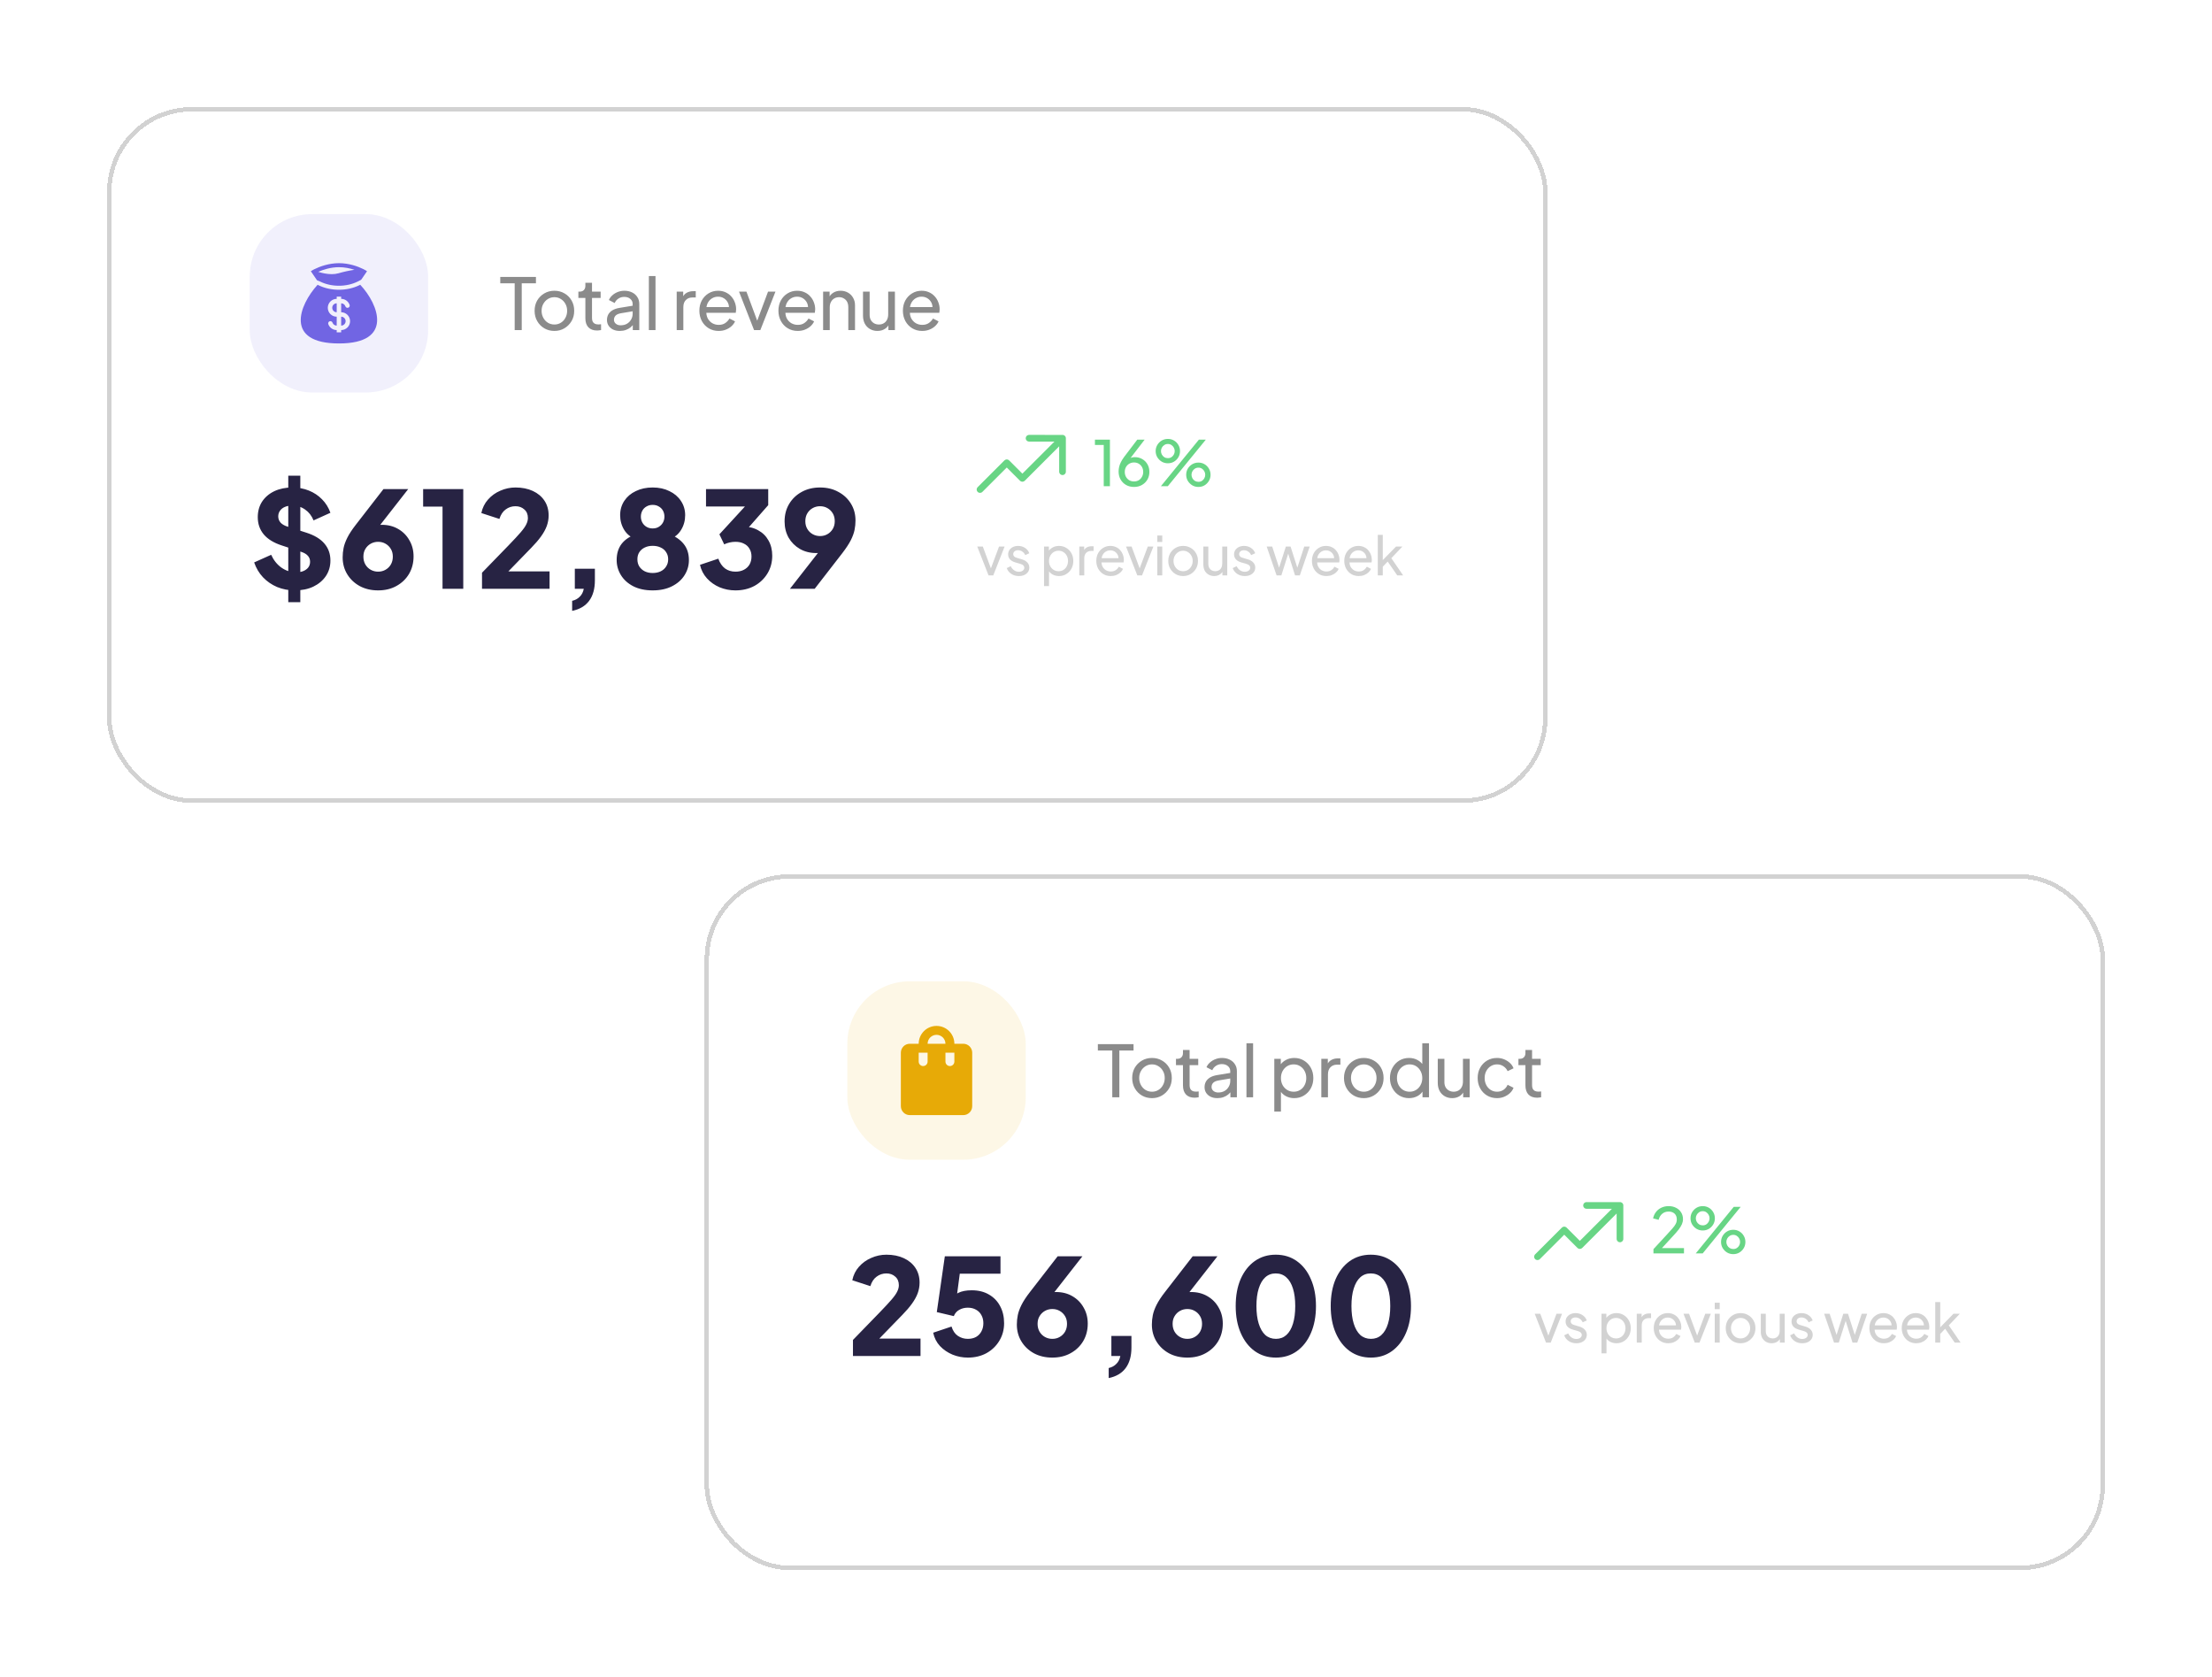 <svg width="496" height="376" viewBox="0 0 496 376" fill="none" xmlns="http://www.w3.org/2000/svg">
<g filter="url(#filter0_d_486_6613)">
<rect x="24" y="22" width="323" height="156" rx="19" fill="white" shape-rendering="crispEdges"/>
<rect x="56" y="46" width="40" height="40" rx="14" fill="#7165E3" fill-opacity="0.1"/>
<path fill-rule="evenodd" clip-rule="evenodd" d="M76.02 57C73.761 57 71.704 57.746 70.486 58.355C70.376 58.41 70.273 58.465 70.178 58.517C69.989 58.62 69.828 58.715 69.7 58.8L71.085 60.839L71.737 61.099C74.285 62.384 77.702 62.384 80.251 61.099L80.99 60.715L82.3 58.8C82.029 58.623 81.747 58.463 81.456 58.322C80.245 57.718 78.236 57 76.02 57ZM72.799 59.308C72.308 59.216 71.824 59.095 71.348 58.944C72.489 58.438 74.189 57.9 76.019 57.9C77.288 57.9 78.487 58.158 79.48 58.485C78.317 58.648 77.076 58.926 75.894 59.267C74.965 59.536 73.877 59.508 72.799 59.308ZM80.778 61.84L80.656 61.902C77.853 63.316 74.135 63.316 71.331 61.902L71.215 61.843C67.004 66.463 63.789 74.999 76.02 74.999C88.25 74.999 84.957 66.304 80.778 61.84ZM75.5 66C75.235 66 74.98 66.105 74.793 66.293C74.605 66.48 74.5 66.735 74.5 67C74.5 67.265 74.605 67.52 74.793 67.707C74.98 67.895 75.235 68 75.5 68V66ZM76.5 65V64.5H75.5V65C74.97 65 74.461 65.211 74.086 65.586C73.711 65.961 73.5 66.47 73.5 67C73.5 67.53 73.711 68.039 74.086 68.414C74.461 68.789 74.97 69 75.5 69V71C75.293 71 75.091 70.936 74.923 70.817C74.754 70.697 74.626 70.528 74.557 70.334C74.513 70.209 74.421 70.106 74.301 70.049C74.181 69.992 74.044 69.984 73.919 70.028C73.794 70.073 73.692 70.165 73.634 70.284C73.577 70.404 73.57 70.541 73.614 70.666C73.752 71.056 74.007 71.394 74.345 71.633C74.683 71.872 75.086 72 75.5 72V72.5H76.5V72C77.03 72 77.539 71.789 77.914 71.414C78.289 71.039 78.5 70.53 78.5 70C78.5 69.47 78.289 68.961 77.914 68.586C77.539 68.211 77.03 68 76.5 68V66C76.935 66 77.305 66.278 77.444 66.666C77.464 66.73 77.497 66.789 77.541 66.84C77.584 66.89 77.638 66.932 77.698 66.961C77.757 66.991 77.823 67.008 77.889 67.013C77.956 67.016 78.023 67.007 78.086 66.985C78.149 66.963 78.207 66.928 78.256 66.883C78.306 66.838 78.346 66.783 78.374 66.722C78.402 66.662 78.417 66.596 78.419 66.529C78.421 66.462 78.41 66.396 78.386 66.334C78.248 65.944 77.993 65.606 77.655 65.367C77.317 65.128 76.914 65 76.5 65ZM76.5 69V71C76.765 71 77.02 70.895 77.207 70.707C77.395 70.52 77.5 70.265 77.5 70C77.5 69.735 77.395 69.48 77.207 69.293C77.02 69.105 76.765 69 76.5 69Z" fill="#7165E3"/>
<path d="M115.408 72V61.52H112.176V60.08H120.176V61.52H116.992V72H115.408ZM124.322 72.192C123.49 72.192 122.738 72 122.066 71.616C121.394 71.221 120.861 70.683 120.466 70C120.072 69.317 119.874 68.544 119.874 67.68C119.874 66.816 120.066 66.048 120.45 65.376C120.845 64.704 121.378 64.171 122.05 63.776C122.722 63.381 123.48 63.184 124.322 63.184C125.154 63.184 125.906 63.381 126.578 63.776C127.25 64.16 127.778 64.688 128.162 65.36C128.557 66.032 128.754 66.805 128.754 67.68C128.754 68.555 128.552 69.333 128.146 70.016C127.741 70.688 127.202 71.221 126.53 71.616C125.869 72 125.133 72.192 124.322 72.192ZM124.322 70.752C124.856 70.752 125.336 70.619 125.762 70.352C126.2 70.085 126.541 69.717 126.786 69.248C127.042 68.779 127.17 68.256 127.17 67.68C127.17 67.093 127.042 66.576 126.786 66.128C126.541 65.669 126.2 65.307 125.762 65.04C125.336 64.763 124.856 64.624 124.322 64.624C123.778 64.624 123.288 64.763 122.85 65.04C122.424 65.307 122.082 65.669 121.826 66.128C121.57 66.576 121.442 67.093 121.442 67.68C121.442 68.256 121.57 68.779 121.826 69.248C122.082 69.717 122.424 70.085 122.85 70.352C123.288 70.619 123.778 70.752 124.322 70.752ZM133.883 72.096C133.04 72.096 132.39 71.856 131.931 71.376C131.483 70.896 131.259 70.219 131.259 69.344V64.8H129.691V63.376H130.011C130.395 63.376 130.699 63.259 130.923 63.024C131.147 62.789 131.259 62.48 131.259 62.096V61.392H132.747V63.376H134.683V64.8H132.747V69.296C132.747 69.584 132.79 69.835 132.875 70.048C132.971 70.261 133.126 70.432 133.339 70.56C133.552 70.677 133.835 70.736 134.187 70.736C134.262 70.736 134.352 70.731 134.459 70.72C134.576 70.709 134.683 70.699 134.779 70.688V72C134.64 72.032 134.486 72.053 134.315 72.064C134.144 72.085 134 72.096 133.883 72.096ZM138.981 72.192C138.416 72.192 137.915 72.091 137.477 71.888C137.051 71.675 136.715 71.387 136.469 71.024C136.224 70.651 136.101 70.224 136.101 69.744C136.101 69.285 136.197 68.875 136.389 68.512C136.592 68.139 136.901 67.824 137.317 67.568C137.744 67.312 138.277 67.131 138.917 67.024L142.117 66.496V67.744L139.253 68.224C138.699 68.32 138.293 68.496 138.037 68.752C137.792 69.008 137.669 69.323 137.669 69.696C137.669 70.048 137.808 70.341 138.085 70.576C138.373 70.811 138.731 70.928 139.157 70.928C139.701 70.928 140.171 70.816 140.565 70.592C140.971 70.357 141.285 70.043 141.509 69.648C141.744 69.253 141.861 68.816 141.861 68.336V66.144C141.861 65.675 141.685 65.296 141.333 65.008C140.992 64.709 140.539 64.56 139.973 64.56C139.483 64.56 139.045 64.688 138.661 64.944C138.288 65.189 138.011 65.52 137.829 65.936L136.533 65.264C136.693 64.869 136.949 64.517 137.301 64.208C137.653 63.888 138.064 63.637 138.533 63.456C139.003 63.275 139.493 63.184 140.005 63.184C140.667 63.184 141.248 63.312 141.749 63.568C142.251 63.813 142.64 64.16 142.917 64.608C143.205 65.045 143.349 65.557 143.349 66.144V72H141.893V70.368L142.165 70.464C141.984 70.805 141.739 71.104 141.429 71.36C141.12 71.616 140.757 71.819 140.341 71.968C139.925 72.117 139.472 72.192 138.981 72.192ZM145.496 72V59.888H146.984V72H145.496ZM151.739 72V63.376H153.195V64.96L153.035 64.736C153.238 64.245 153.547 63.883 153.963 63.648C154.379 63.403 154.886 63.28 155.483 63.28H156.011V64.688H155.259C154.651 64.688 154.16 64.88 153.787 65.264C153.414 65.637 153.227 66.171 153.227 66.864V72H151.739ZM161.141 72.192C160.309 72.192 159.567 71.995 158.917 71.6C158.266 71.205 157.754 70.667 157.381 69.984C157.007 69.291 156.821 68.517 156.821 67.664C156.821 66.8 157.002 66.032 157.365 65.36C157.738 64.688 158.239 64.16 158.869 63.776C159.509 63.381 160.223 63.184 161.013 63.184C161.653 63.184 162.218 63.301 162.709 63.536C163.21 63.76 163.631 64.069 163.973 64.464C164.325 64.848 164.591 65.291 164.773 65.792C164.965 66.283 165.061 66.795 165.061 67.328C165.061 67.445 165.05 67.579 165.029 67.728C165.018 67.867 165.002 68 164.981 68.128H157.909V66.848H164.117L163.413 67.424C163.509 66.869 163.455 66.373 163.253 65.936C163.05 65.499 162.751 65.152 162.357 64.896C161.962 64.64 161.514 64.512 161.013 64.512C160.511 64.512 160.053 64.64 159.637 64.896C159.221 65.152 158.895 65.52 158.661 66C158.437 66.469 158.346 67.029 158.389 67.68C158.346 68.309 158.442 68.864 158.677 69.344C158.922 69.813 159.263 70.181 159.701 70.448C160.149 70.704 160.634 70.832 161.157 70.832C161.733 70.832 162.218 70.699 162.613 70.432C163.007 70.165 163.327 69.824 163.573 69.408L164.821 70.048C164.65 70.443 164.383 70.805 164.021 71.136C163.669 71.456 163.247 71.712 162.757 71.904C162.277 72.096 161.738 72.192 161.141 72.192ZM169.085 72L165.709 63.376H167.373L170.077 70.672H169.501L172.221 63.376H173.885L170.493 72H169.085ZM178.868 72.192C178.036 72.192 177.294 71.995 176.644 71.6C175.993 71.205 175.481 70.667 175.108 69.984C174.734 69.291 174.548 68.517 174.548 67.664C174.548 66.8 174.729 66.032 175.092 65.36C175.465 64.688 175.966 64.16 176.596 63.776C177.236 63.381 177.95 63.184 178.74 63.184C179.38 63.184 179.945 63.301 180.436 63.536C180.937 63.76 181.358 64.069 181.7 64.464C182.052 64.848 182.318 65.291 182.5 65.792C182.692 66.283 182.788 66.795 182.788 67.328C182.788 67.445 182.777 67.579 182.756 67.728C182.745 67.867 182.729 68 182.708 68.128H175.636V66.848H181.844L181.14 67.424C181.236 66.869 181.182 66.373 180.98 65.936C180.777 65.499 180.478 65.152 180.084 64.896C179.689 64.64 179.241 64.512 178.74 64.512C178.238 64.512 177.78 64.64 177.364 64.896C176.948 65.152 176.622 65.52 176.388 66C176.164 66.469 176.073 67.029 176.116 67.68C176.073 68.309 176.169 68.864 176.404 69.344C176.649 69.813 176.99 70.181 177.428 70.448C177.876 70.704 178.361 70.832 178.884 70.832C179.46 70.832 179.945 70.699 180.34 70.432C180.734 70.165 181.054 69.824 181.3 69.408L182.548 70.048C182.377 70.443 182.11 70.805 181.748 71.136C181.396 71.456 180.974 71.712 180.484 71.904C180.004 72.096 179.465 72.192 178.868 72.192ZM184.568 72V63.376H186.024V65.056L185.784 64.912C185.997 64.368 186.338 63.947 186.808 63.648C187.288 63.339 187.848 63.184 188.488 63.184C189.106 63.184 189.656 63.323 190.136 63.6C190.626 63.877 191.01 64.261 191.288 64.752C191.576 65.243 191.72 65.797 191.72 66.416V72H190.216V66.896C190.216 66.416 190.13 66.011 189.96 65.68C189.789 65.349 189.544 65.093 189.224 64.912C188.914 64.72 188.557 64.624 188.152 64.624C187.746 64.624 187.384 64.72 187.064 64.912C186.754 65.093 186.509 65.355 186.328 65.696C186.146 66.027 186.056 66.427 186.056 66.896V72H184.568ZM196.745 72.192C196.126 72.192 195.566 72.048 195.065 71.76C194.574 71.472 194.19 71.072 193.913 70.56C193.646 70.037 193.513 69.44 193.513 68.768V63.376H195.001V68.608C195.001 69.035 195.086 69.408 195.257 69.728C195.438 70.048 195.684 70.299 195.993 70.48C196.313 70.661 196.676 70.752 197.081 70.752C197.486 70.752 197.844 70.661 198.153 70.48C198.473 70.299 198.718 70.037 198.889 69.696C199.07 69.355 199.161 68.949 199.161 68.48V63.376H200.665V72H199.209V70.32L199.449 70.464C199.246 71.008 198.9 71.435 198.409 71.744C197.929 72.043 197.374 72.192 196.745 72.192ZM206.778 72.192C205.946 72.192 205.205 71.995 204.554 71.6C203.903 71.205 203.391 70.667 203.018 69.984C202.645 69.291 202.458 68.517 202.458 67.664C202.458 66.8 202.639 66.032 203.002 65.36C203.375 64.688 203.877 64.16 204.506 63.776C205.146 63.381 205.861 63.184 206.65 63.184C207.29 63.184 207.855 63.301 208.346 63.536C208.847 63.76 209.269 64.069 209.61 64.464C209.962 64.848 210.229 65.291 210.41 65.792C210.602 66.283 210.698 66.795 210.698 67.328C210.698 67.445 210.687 67.579 210.666 67.728C210.655 67.867 210.639 68 210.618 68.128H203.546V66.848H209.754L209.05 67.424C209.146 66.869 209.093 66.373 208.89 65.936C208.687 65.499 208.389 65.152 207.994 64.896C207.599 64.64 207.151 64.512 206.65 64.512C206.149 64.512 205.69 64.64 205.274 64.896C204.858 65.152 204.533 65.52 204.298 66C204.074 66.469 203.983 67.029 204.026 67.68C203.983 68.309 204.079 68.864 204.314 69.344C204.559 69.813 204.901 70.181 205.338 70.448C205.786 70.704 206.271 70.832 206.794 70.832C207.37 70.832 207.855 70.699 208.25 70.432C208.645 70.165 208.965 69.824 209.21 69.408L210.458 70.048C210.287 70.443 210.021 70.805 209.658 71.136C209.306 71.456 208.885 71.712 208.394 71.904C207.914 72.096 207.375 72.192 206.778 72.192Z" fill="#8B8B8B"/>
<path d="M66.11 130.36C64.71 130.36 63.39 130.11 62.15 129.61C60.93 129.09 59.87 128.36 58.97 127.42C58.09 126.48 57.43 125.37 56.99 124.09L60.8 122.38C61.36 123.6 62.13 124.56 63.11 125.26C64.11 125.96 65.21 126.31 66.41 126.31C67.05 126.31 67.6 126.21 68.06 126.01C68.52 125.81 68.88 125.54 69.14 125.2C69.4 124.84 69.53 124.42 69.53 123.94C69.53 123.42 69.37 122.98 69.05 122.62C68.73 122.24 68.23 121.94 67.55 121.72L63.17 120.28C61.39 119.7 60.05 118.88 59.15 117.82C58.25 116.74 57.8 115.45 57.8 113.95C57.8 112.63 58.12 111.47 58.76 110.47C59.42 109.47 60.33 108.69 61.49 108.13C62.67 107.57 64.02 107.29 65.54 107.29C66.88 107.29 68.12 107.52 69.26 107.98C70.4 108.44 71.38 109.09 72.2 109.93C73.04 110.77 73.67 111.78 74.09 112.96L70.31 114.67C69.89 113.63 69.26 112.82 68.42 112.24C67.58 111.64 66.62 111.34 65.54 111.34C64.92 111.34 64.37 111.44 63.89 111.64C63.41 111.84 63.04 112.13 62.78 112.51C62.52 112.87 62.39 113.29 62.39 113.77C62.39 114.29 62.56 114.75 62.9 115.15C63.24 115.53 63.75 115.83 64.43 116.05L68.72 117.43C70.52 118.01 71.86 118.82 72.74 119.86C73.64 120.9 74.09 122.17 74.09 123.67C74.09 124.97 73.75 126.13 73.07 127.15C72.39 128.15 71.45 128.94 70.25 129.52C69.07 130.08 67.69 130.36 66.11 130.36ZM64.64 133V104.65H67.34V133H64.64ZM84.784 130.36C83.244 130.36 81.874 130.04 80.674 129.4C79.474 128.74 78.534 127.85 77.854 126.73C77.174 125.61 76.834 124.35 76.834 122.95C76.834 122.25 76.904 121.55 77.044 120.85C77.184 120.15 77.464 119.38 77.884 118.54C78.304 117.7 78.934 116.74 79.774 115.66L85.984 107.65H91.534L84.004 117.28L83.254 116.23C83.534 116.09 83.804 115.98 84.064 115.9C84.324 115.82 84.574 115.76 84.814 115.72C85.074 115.68 85.344 115.66 85.624 115.66C87.004 115.66 88.224 115.97 89.284 116.59C90.364 117.21 91.204 118.06 91.804 119.14C92.424 120.2 92.734 121.4 92.734 122.74C92.734 124.2 92.394 125.51 91.714 126.67C91.034 127.81 90.094 128.71 88.894 129.37C87.714 130.03 86.344 130.36 84.784 130.36ZM84.784 126.16C85.404 126.16 85.954 126.02 86.434 125.74C86.934 125.46 87.334 125.07 87.634 124.57C87.934 124.05 88.084 123.46 88.084 122.8C88.084 122.12 87.934 121.54 87.634 121.06C87.334 120.56 86.934 120.17 86.434 119.89C85.954 119.61 85.404 119.47 84.784 119.47C84.184 119.47 83.634 119.61 83.134 119.89C82.634 120.17 82.234 120.56 81.934 121.06C81.634 121.54 81.484 122.12 81.484 122.8C81.484 123.46 81.634 124.05 81.934 124.57C82.234 125.07 82.634 125.46 83.134 125.74C83.634 126.02 84.184 126.16 84.784 126.16ZM99.229 130V111.58H94.879V107.65H103.879V130H99.229ZM108.082 130V126.4L114.082 120.22C115.262 119 116.152 118.04 116.752 117.34C117.372 116.62 117.792 116.02 118.012 115.54C118.252 115.06 118.372 114.59 118.372 114.13C118.372 113.31 118.102 112.67 117.562 112.21C117.042 111.73 116.382 111.49 115.582 111.49C114.762 111.49 114.032 111.73 113.392 112.21C112.752 112.67 112.282 113.38 111.982 114.34L107.932 113.02C108.172 111.86 108.672 110.85 109.432 109.99C110.192 109.13 111.112 108.47 112.192 108.01C113.272 107.53 114.402 107.29 115.582 107.29C117.062 107.29 118.362 107.55 119.482 108.07C120.602 108.59 121.472 109.32 122.092 110.26C122.712 111.2 123.022 112.3 123.022 113.56C123.022 114.36 122.882 115.15 122.602 115.93C122.322 116.69 121.892 117.47 121.312 118.27C120.752 119.05 120.022 119.9 119.122 120.82L113.992 126.1H123.232V130H108.082ZM128.293 134.95V132.7C128.993 132.54 129.563 132.23 130.003 131.77C130.463 131.33 130.763 130.74 130.903 130H128.893V125.5H133.393V128.11C133.393 130.01 132.963 131.54 132.103 132.7C131.243 133.86 129.973 134.61 128.293 134.95ZM146.345 130.36C144.665 130.36 143.215 130.05 141.995 129.43C140.795 128.81 139.875 127.98 139.235 126.94C138.595 125.9 138.275 124.77 138.275 123.55C138.275 122.09 138.655 120.87 139.415 119.89C140.195 118.91 141.335 118.17 142.835 117.67L142.535 118.81C141.475 118.49 140.625 117.83 139.985 116.83C139.365 115.83 139.055 114.72 139.055 113.5C139.055 112.3 139.365 111.23 139.985 110.29C140.605 109.35 141.465 108.62 142.565 108.1C143.665 107.56 144.925 107.29 146.345 107.29C147.765 107.29 149.015 107.56 150.095 108.1C151.195 108.62 152.055 109.35 152.675 110.29C153.315 111.23 153.635 112.3 153.635 113.5C153.635 114.72 153.325 115.83 152.705 116.83C152.085 117.83 151.235 118.5 150.155 118.84L149.885 117.64C151.385 118.2 152.525 118.97 153.305 119.95C154.085 120.91 154.475 122.12 154.475 123.58C154.475 124.8 154.145 125.93 153.485 126.97C152.845 127.99 151.915 128.81 150.695 129.43C149.475 130.05 148.025 130.36 146.345 130.36ZM146.345 126.46C147.045 126.46 147.655 126.33 148.175 126.07C148.695 125.81 149.095 125.45 149.375 124.99C149.675 124.53 149.825 124 149.825 123.4C149.825 122.78 149.675 122.25 149.375 121.81C149.095 121.35 148.695 121 148.175 120.76C147.655 120.5 147.045 120.37 146.345 120.37C145.665 120.37 145.065 120.5 144.545 120.76C144.045 121 143.645 121.35 143.345 121.81C143.065 122.25 142.925 122.78 142.925 123.4C142.925 124 143.065 124.53 143.345 124.99C143.645 125.45 144.045 125.81 144.545 126.07C145.065 126.33 145.665 126.46 146.345 126.46ZM146.345 116.47C146.885 116.47 147.345 116.35 147.725 116.11C148.125 115.87 148.435 115.55 148.655 115.15C148.875 114.75 148.985 114.31 148.985 113.83C148.985 113.33 148.875 112.88 148.655 112.48C148.435 112.08 148.125 111.77 147.725 111.55C147.345 111.31 146.885 111.19 146.345 111.19C145.825 111.19 145.365 111.31 144.965 111.55C144.565 111.77 144.255 112.08 144.035 112.48C143.815 112.88 143.705 113.33 143.705 113.83C143.705 114.31 143.815 114.75 144.035 115.15C144.255 115.55 144.565 115.87 144.965 116.11C145.365 116.35 145.825 116.47 146.345 116.47ZM164.91 130.36C163.67 130.36 162.49 130.13 161.37 129.67C160.25 129.19 159.3 128.52 158.52 127.66C157.74 126.8 157.22 125.79 156.96 124.63L161.07 123.25C161.41 124.21 161.91 124.94 162.57 125.44C163.23 125.92 164.01 126.16 164.91 126.16C165.65 126.16 166.28 126.02 166.8 125.74C167.34 125.46 167.76 125.07 168.06 124.57C168.36 124.05 168.51 123.45 168.51 122.77C168.51 122.09 168.36 121.51 168.06 121.03C167.78 120.53 167.37 120.15 166.83 119.89C166.31 119.61 165.67 119.47 164.91 119.47C164.47 119.47 164.03 119.52 163.59 119.62C163.15 119.72 162.75 119.86 162.39 120.04L161.31 117.79L167.04 111.55H158.31V107.65H172.26V111.25L166.38 117.94L166.53 116.05C167.87 116.05 169.03 116.33 170.01 116.89C171.01 117.43 171.78 118.19 172.32 119.17C172.88 120.15 173.16 121.29 173.16 122.59C173.16 124.07 172.8 125.4 172.08 126.58C171.36 127.76 170.38 128.69 169.14 129.37C167.9 130.03 166.49 130.36 164.91 130.36ZM177.129 130L184.659 120.37L185.409 121.42C185.129 121.54 184.859 121.65 184.599 121.75C184.359 121.83 184.109 121.89 183.849 121.93C183.589 121.97 183.319 121.99 183.039 121.99C181.659 121.99 180.429 121.68 179.349 121.06C178.289 120.44 177.449 119.6 176.829 118.54C176.229 117.46 175.929 116.25 175.929 114.91C175.929 113.43 176.269 112.12 176.949 110.98C177.629 109.84 178.569 108.94 179.769 108.28C180.969 107.62 182.339 107.29 183.879 107.29C185.439 107.29 186.809 107.62 187.989 108.28C189.189 108.92 190.129 109.8 190.809 110.92C191.489 112.02 191.829 113.28 191.829 114.7C191.829 115.4 191.759 116.1 191.619 116.8C191.479 117.5 191.199 118.27 190.779 119.11C190.359 119.93 189.729 120.89 188.889 121.99L182.679 130H177.129ZM183.879 118.18C184.499 118.18 185.049 118.04 185.529 117.76C186.029 117.48 186.429 117.09 186.729 116.59C187.029 116.09 187.179 115.51 187.179 114.85C187.179 114.17 187.029 113.58 186.729 113.08C186.429 112.58 186.029 112.19 185.529 111.91C185.049 111.63 184.499 111.49 183.879 111.49C183.279 111.49 182.729 111.63 182.229 111.91C181.729 112.19 181.329 112.58 181.029 113.08C180.729 113.58 180.579 114.17 180.579 114.85C180.579 115.51 180.729 116.09 181.029 116.59C181.329 117.09 181.729 117.48 182.229 117.76C182.729 118.04 183.279 118.18 183.879 118.18Z" fill="#272343"/>
<path d="M221.664 127L219.132 120.532H220.38L222.408 126.004H221.976L224.016 120.532H225.264L222.72 127H221.664ZM228.458 127.144C227.81 127.144 227.246 126.984 226.766 126.664C226.286 126.344 225.946 125.912 225.746 125.368L226.634 124.936C226.818 125.32 227.07 125.624 227.39 125.848C227.71 126.072 228.066 126.184 228.458 126.184C228.81 126.184 229.102 126.1 229.334 125.932C229.566 125.764 229.682 125.544 229.682 125.272C229.682 125.08 229.626 124.928 229.514 124.816C229.41 124.696 229.282 124.604 229.13 124.54C228.978 124.468 228.838 124.416 228.71 124.384L227.738 124.108C227.154 123.94 226.726 123.7 226.454 123.388C226.19 123.076 226.058 122.712 226.058 122.296C226.058 121.912 226.154 121.58 226.346 121.3C226.546 121.012 226.814 120.788 227.15 120.628C227.494 120.468 227.878 120.388 228.302 120.388C228.87 120.388 229.378 120.532 229.826 120.82C230.282 121.108 230.606 121.512 230.798 122.032L229.886 122.452C229.742 122.116 229.526 121.852 229.238 121.66C228.95 121.46 228.626 121.36 228.266 121.36C227.938 121.36 227.678 121.444 227.486 121.612C227.294 121.772 227.198 121.976 227.198 122.224C227.198 122.408 227.246 122.56 227.342 122.68C227.438 122.792 227.554 122.88 227.69 122.944C227.826 123 227.958 123.048 228.086 123.088L229.142 123.4C229.67 123.552 230.078 123.788 230.366 124.108C230.662 124.428 230.81 124.812 230.81 125.26C230.81 125.62 230.71 125.944 230.51 126.232C230.31 126.52 230.034 126.744 229.682 126.904C229.33 127.064 228.922 127.144 228.458 127.144ZM234.106 129.4V120.532H235.198V121.924L235.054 121.648C235.294 121.264 235.622 120.96 236.038 120.736C236.454 120.504 236.93 120.388 237.466 120.388C238.074 120.388 238.618 120.536 239.098 120.832C239.586 121.128 239.97 121.532 240.25 122.044C240.53 122.548 240.67 123.124 240.67 123.772C240.67 124.404 240.53 124.976 240.25 125.488C239.97 126 239.586 126.404 239.098 126.7C238.618 126.996 238.07 127.144 237.454 127.144C236.934 127.144 236.458 127.028 236.026 126.796C235.602 126.564 235.274 126.236 235.042 125.812L235.222 125.62V129.4H234.106ZM237.37 126.064C237.778 126.064 238.142 125.964 238.462 125.764C238.782 125.564 239.03 125.292 239.206 124.948C239.39 124.596 239.482 124.204 239.482 123.772C239.482 123.324 239.39 122.932 239.206 122.596C239.03 122.252 238.782 121.98 238.462 121.78C238.142 121.572 237.778 121.468 237.37 121.468C236.962 121.468 236.594 121.568 236.266 121.768C235.946 121.968 235.69 122.244 235.498 122.596C235.314 122.94 235.222 123.332 235.222 123.772C235.222 124.204 235.314 124.596 235.498 124.948C235.69 125.292 235.946 125.564 236.266 125.764C236.594 125.964 236.962 126.064 237.37 126.064ZM242.013 127V120.532H243.105V121.72L242.985 121.552C243.137 121.184 243.369 120.912 243.681 120.736C243.993 120.552 244.373 120.46 244.821 120.46H245.217V121.516H244.653C244.197 121.516 243.829 121.66 243.549 121.948C243.269 122.228 243.129 122.628 243.129 123.148V127H242.013ZM249.064 127.144C248.44 127.144 247.884 126.996 247.396 126.7C246.908 126.404 246.524 126 246.244 125.488C245.964 124.968 245.824 124.388 245.824 123.748C245.824 123.1 245.96 122.524 246.232 122.02C246.512 121.516 246.888 121.12 247.36 120.832C247.84 120.536 248.376 120.388 248.968 120.388C249.448 120.388 249.872 120.476 250.24 120.652C250.616 120.82 250.932 121.052 251.188 121.348C251.452 121.636 251.652 121.968 251.788 122.344C251.932 122.712 252.004 123.096 252.004 123.496C252.004 123.584 251.996 123.684 251.98 123.796C251.972 123.9 251.96 124 251.944 124.096H246.64V123.136H251.296L250.768 123.568C250.84 123.152 250.8 122.78 250.648 122.452C250.496 122.124 250.272 121.864 249.976 121.672C249.68 121.48 249.344 121.384 248.968 121.384C248.592 121.384 248.248 121.48 247.936 121.672C247.624 121.864 247.38 122.14 247.204 122.5C247.036 122.852 246.968 123.272 247 123.76C246.968 124.232 247.04 124.648 247.216 125.008C247.4 125.36 247.656 125.636 247.984 125.836C248.32 126.028 248.684 126.124 249.076 126.124C249.508 126.124 249.872 126.024 250.168 125.824C250.464 125.624 250.704 125.368 250.888 125.056L251.824 125.536C251.696 125.832 251.496 126.104 251.224 126.352C250.96 126.592 250.644 126.784 250.276 126.928C249.916 127.072 249.512 127.144 249.064 127.144ZM255.022 127L252.49 120.532H253.738L255.766 126.004H255.334L257.374 120.532H258.622L256.078 127H255.022ZM259.501 127V120.532H260.617V127H259.501ZM259.501 119.5V118.06H260.617V119.5H259.501ZM265.3 127.144C264.676 127.144 264.112 127 263.608 126.712C263.104 126.416 262.704 126.012 262.408 125.5C262.112 124.988 261.964 124.408 261.964 123.76C261.964 123.112 262.108 122.536 262.396 122.032C262.692 121.528 263.092 121.128 263.596 120.832C264.1 120.536 264.668 120.388 265.3 120.388C265.924 120.388 266.488 120.536 266.992 120.832C267.496 121.12 267.892 121.516 268.18 122.02C268.476 122.524 268.624 123.104 268.624 123.76C268.624 124.416 268.472 125 268.168 125.512C267.864 126.016 267.46 126.416 266.956 126.712C266.46 127 265.908 127.144 265.3 127.144ZM265.3 126.064C265.7 126.064 266.06 125.964 266.38 125.764C266.708 125.564 266.964 125.288 267.148 124.936C267.34 124.584 267.436 124.192 267.436 123.76C267.436 123.32 267.34 122.932 267.148 122.596C266.964 122.252 266.708 121.98 266.38 121.78C266.06 121.572 265.7 121.468 265.3 121.468C264.892 121.468 264.524 121.572 264.196 121.78C263.876 121.98 263.62 122.252 263.428 122.596C263.236 122.932 263.14 123.32 263.14 123.76C263.14 124.192 263.236 124.584 263.428 124.936C263.62 125.288 263.876 125.564 264.196 125.764C264.524 125.964 264.892 126.064 265.3 126.064ZM272.252 127.144C271.788 127.144 271.368 127.036 270.992 126.82C270.624 126.604 270.336 126.304 270.128 125.92C269.928 125.528 269.828 125.08 269.828 124.576V120.532H270.944V124.456C270.944 124.776 271.008 125.056 271.136 125.296C271.272 125.536 271.456 125.724 271.688 125.86C271.928 125.996 272.2 126.064 272.504 126.064C272.808 126.064 273.076 125.996 273.308 125.86C273.548 125.724 273.732 125.528 273.86 125.272C273.996 125.016 274.064 124.712 274.064 124.36V120.532H275.192V127H274.1V125.74L274.28 125.848C274.128 126.256 273.868 126.576 273.5 126.808C273.14 127.032 272.724 127.144 272.252 127.144ZM279.117 127.144C278.469 127.144 277.905 126.984 277.425 126.664C276.945 126.344 276.605 125.912 276.405 125.368L277.293 124.936C277.477 125.32 277.729 125.624 278.049 125.848C278.369 126.072 278.725 126.184 279.117 126.184C279.469 126.184 279.761 126.1 279.993 125.932C280.225 125.764 280.341 125.544 280.341 125.272C280.341 125.08 280.285 124.928 280.173 124.816C280.069 124.696 279.941 124.604 279.789 124.54C279.637 124.468 279.497 124.416 279.369 124.384L278.397 124.108C277.813 123.94 277.385 123.7 277.113 123.388C276.849 123.076 276.717 122.712 276.717 122.296C276.717 121.912 276.813 121.58 277.005 121.3C277.205 121.012 277.473 120.788 277.809 120.628C278.153 120.468 278.537 120.388 278.961 120.388C279.529 120.388 280.037 120.532 280.485 120.82C280.941 121.108 281.265 121.512 281.457 122.032L280.545 122.452C280.401 122.116 280.185 121.852 279.897 121.66C279.609 121.46 279.285 121.36 278.925 121.36C278.597 121.36 278.337 121.444 278.145 121.612C277.953 121.772 277.857 121.976 277.857 122.224C277.857 122.408 277.905 122.56 278.001 122.68C278.097 122.792 278.213 122.88 278.349 122.944C278.485 123 278.617 123.048 278.745 123.088L279.801 123.4C280.329 123.552 280.737 123.788 281.025 124.108C281.321 124.428 281.469 124.812 281.469 125.26C281.469 125.62 281.369 125.944 281.169 126.232C280.969 126.52 280.693 126.744 280.341 126.904C279.989 127.064 279.581 127.144 279.117 127.144ZM286.252 127L284.032 120.532H285.268L287.032 125.944L286.6 125.932L288.328 120.532H289.384L291.112 125.932L290.68 125.944L292.456 120.532H293.68L291.46 127H290.392L288.688 121.6H289.024L287.32 127H286.252ZM297.417 127.144C296.793 127.144 296.237 126.996 295.749 126.7C295.261 126.404 294.877 126 294.597 125.488C294.317 124.968 294.177 124.388 294.177 123.748C294.177 123.1 294.313 122.524 294.585 122.02C294.865 121.516 295.241 121.12 295.713 120.832C296.193 120.536 296.729 120.388 297.321 120.388C297.801 120.388 298.225 120.476 298.593 120.652C298.969 120.82 299.285 121.052 299.541 121.348C299.805 121.636 300.005 121.968 300.141 122.344C300.285 122.712 300.357 123.096 300.357 123.496C300.357 123.584 300.349 123.684 300.333 123.796C300.325 123.9 300.313 124 300.297 124.096H294.993V123.136H299.649L299.121 123.568C299.193 123.152 299.153 122.78 299.001 122.452C298.849 122.124 298.625 121.864 298.329 121.672C298.033 121.48 297.697 121.384 297.321 121.384C296.945 121.384 296.601 121.48 296.289 121.672C295.977 121.864 295.733 122.14 295.557 122.5C295.389 122.852 295.321 123.272 295.353 123.76C295.321 124.232 295.393 124.648 295.569 125.008C295.753 125.36 296.009 125.636 296.337 125.836C296.673 126.028 297.037 126.124 297.429 126.124C297.861 126.124 298.225 126.024 298.521 125.824C298.817 125.624 299.057 125.368 299.241 125.056L300.177 125.536C300.049 125.832 299.849 126.104 299.577 126.352C299.313 126.592 298.997 126.784 298.629 126.928C298.269 127.072 297.865 127.144 297.417 127.144ZM304.668 127.144C304.044 127.144 303.488 126.996 303 126.7C302.512 126.404 302.128 126 301.848 125.488C301.568 124.968 301.428 124.388 301.428 123.748C301.428 123.1 301.564 122.524 301.836 122.02C302.116 121.516 302.492 121.12 302.964 120.832C303.444 120.536 303.98 120.388 304.572 120.388C305.052 120.388 305.476 120.476 305.844 120.652C306.22 120.82 306.536 121.052 306.792 121.348C307.056 121.636 307.256 121.968 307.392 122.344C307.536 122.712 307.608 123.096 307.608 123.496C307.608 123.584 307.6 123.684 307.584 123.796C307.576 123.9 307.564 124 307.548 124.096H302.244V123.136H306.9L306.372 123.568C306.444 123.152 306.404 122.78 306.252 122.452C306.1 122.124 305.876 121.864 305.58 121.672C305.284 121.48 304.948 121.384 304.572 121.384C304.196 121.384 303.852 121.48 303.54 121.672C303.228 121.864 302.984 122.14 302.808 122.5C302.64 122.852 302.572 123.272 302.604 123.76C302.572 124.232 302.644 124.648 302.82 125.008C303.004 125.36 303.26 125.636 303.588 125.836C303.924 126.028 304.288 126.124 304.68 126.124C305.112 126.124 305.476 126.024 305.772 125.824C306.068 125.624 306.308 125.368 306.492 125.056L307.428 125.536C307.3 125.832 307.1 126.104 306.828 126.352C306.564 126.592 306.248 126.784 305.88 126.928C305.52 127.072 305.116 127.144 304.668 127.144ZM308.943 127V117.916H310.059V124.144L309.603 124.036L313.035 120.532H314.463L311.979 123.136L314.631 127H313.311L310.887 123.496L311.583 123.46L309.699 125.428L310.059 124.612V127H308.943Z" fill="#D2D2D2"/>
<path d="M247.492 107V97.76H245.518V96.57H248.878V107H247.492ZM254.283 107.168C253.611 107.168 253.014 107.019 252.491 106.72C251.978 106.421 251.572 106.015 251.273 105.502C250.974 104.979 250.825 104.387 250.825 103.724C250.825 103.36 250.867 103.001 250.951 102.646C251.035 102.291 251.17 101.932 251.357 101.568C251.544 101.204 251.782 100.826 252.071 100.434L255.011 96.57H256.663L253.065 101.246L252.813 101.218C252.953 101.031 253.107 100.887 253.275 100.784C253.452 100.681 253.639 100.607 253.835 100.56C254.04 100.513 254.255 100.49 254.479 100.49C255.095 100.49 255.646 100.635 256.131 100.924C256.626 101.204 257.013 101.591 257.293 102.086C257.582 102.581 257.727 103.15 257.727 103.794C257.727 104.438 257.578 105.017 257.279 105.53C256.98 106.034 256.57 106.435 256.047 106.734C255.534 107.023 254.946 107.168 254.283 107.168ZM254.283 105.936C254.675 105.936 255.025 105.847 255.333 105.67C255.641 105.483 255.884 105.227 256.061 104.9C256.248 104.573 256.341 104.209 256.341 103.808C256.341 103.388 256.252 103.024 256.075 102.716C255.898 102.399 255.655 102.147 255.347 101.96C255.039 101.773 254.684 101.68 254.283 101.68C253.891 101.68 253.536 101.773 253.219 101.96C252.902 102.147 252.654 102.399 252.477 102.716C252.3 103.024 252.211 103.388 252.211 103.808C252.211 104.209 252.3 104.573 252.477 104.9C252.664 105.227 252.911 105.483 253.219 105.67C253.536 105.847 253.891 105.936 254.283 105.936ZM260.312 107L268.824 96.57H270.378L261.866 107H260.312ZM261.88 101.862C261.367 101.862 260.905 101.741 260.494 101.498C260.083 101.246 259.752 100.915 259.5 100.504C259.257 100.093 259.136 99.636 259.136 99.132C259.136 98.628 259.257 98.171 259.5 97.76C259.752 97.34 260.083 97.009 260.494 96.766C260.905 96.523 261.367 96.402 261.88 96.402C262.384 96.402 262.841 96.523 263.252 96.766C263.663 97.009 263.989 97.34 264.232 97.76C264.475 98.171 264.596 98.628 264.596 99.132C264.596 99.636 264.475 100.093 264.232 100.504C263.989 100.915 263.663 101.246 263.252 101.498C262.841 101.741 262.384 101.862 261.88 101.862ZM261.866 100.714C262.183 100.714 262.454 100.639 262.678 100.49C262.902 100.341 263.079 100.145 263.21 99.902C263.341 99.659 263.406 99.403 263.406 99.132C263.406 98.852 263.341 98.595 263.21 98.362C263.079 98.119 262.902 97.923 262.678 97.774C262.454 97.615 262.183 97.536 261.866 97.536C261.567 97.536 261.301 97.615 261.068 97.774C260.835 97.923 260.653 98.119 260.522 98.362C260.391 98.605 260.326 98.861 260.326 99.132C260.326 99.393 260.391 99.65 260.522 99.902C260.653 100.145 260.835 100.341 261.068 100.49C261.301 100.639 261.567 100.714 261.866 100.714ZM268.726 107.168C268.213 107.168 267.751 107.047 267.34 106.804C266.929 106.552 266.598 106.221 266.346 105.81C266.103 105.399 265.982 104.942 265.982 104.438C265.982 103.934 266.103 103.477 266.346 103.066C266.598 102.646 266.929 102.315 267.34 102.072C267.751 101.829 268.213 101.708 268.726 101.708C269.23 101.708 269.687 101.829 270.098 102.072C270.509 102.315 270.835 102.646 271.078 103.066C271.321 103.477 271.442 103.934 271.442 104.438C271.442 104.942 271.321 105.399 271.078 105.81C270.835 106.221 270.509 106.552 270.098 106.804C269.687 107.047 269.23 107.168 268.726 107.168ZM268.726 106.02C269.034 106.02 269.3 105.945 269.524 105.796C269.757 105.647 269.935 105.451 270.056 105.208C270.187 104.965 270.252 104.709 270.252 104.438C270.252 104.158 270.187 103.901 270.056 103.668C269.935 103.425 269.757 103.229 269.524 103.08C269.3 102.921 269.034 102.842 268.726 102.842C268.427 102.842 268.157 102.921 267.914 103.08C267.681 103.229 267.499 103.425 267.368 103.668C267.237 103.911 267.172 104.167 267.172 104.438C267.172 104.699 267.237 104.956 267.368 105.208C267.499 105.451 267.681 105.647 267.914 105.796C268.157 105.945 268.427 106.02 268.726 106.02Z" fill="#68D585"/>
<path d="M230.749 95.5L238.303 95.501L238.403 95.514L238.502 95.542L238.562 95.568C238.641 95.603 238.715 95.653 238.781 95.718L238.822 95.762L238.865 95.819L238.919 95.909L238.958 95.999L238.977 96.063L238.991 96.127L239 96.222L239 103.754C239 104.168 238.665 104.504 238.25 104.504C237.871 104.504 237.557 104.222 237.507 103.856L237.5 103.754L237.5 98.059L229.781 105.779C229.515 106.045 229.098 106.07 228.805 105.852L228.72 105.779L225.75 102.809L220.28 108.279C219.987 108.572 219.513 108.572 219.22 108.279C218.953 108.012 218.929 107.596 219.147 107.302L219.22 107.218L225.22 101.218C225.486 100.952 225.903 100.927 226.196 101.145L226.28 101.218L229.251 104.188L236.438 97H230.749C230.369 97 230.055 96.718 230.006 96.352L229.999 96.25C229.999 95.87 230.281 95.556 230.647 95.507L230.749 95.5Z" fill="#68D585"/>
<rect x="24.5" y="22.5" width="322" height="155" rx="18.5" stroke="#D2D2D2" shape-rendering="crispEdges"/>
</g>
<g filter="url(#filter1_d_486_6613)">
<rect x="158" y="194" width="314" height="156" rx="19" fill="white" shape-rendering="crispEdges"/>
<rect x="190" y="218" width="40" height="40" rx="14" fill="#E7AA07" fill-opacity="0.1"/>
<path d="M216 232H214C214 229.79 212.21 228 210 228C207.79 228 206 229.79 206 232H204C202.9 232 202 232.9 202 234V246C202 247.1 202.9 248 204 248H216C217.1 248 218 247.1 218 246V234C218 232.9 217.1 232 216 232ZM208 236C208 236.55 207.55 237 207 237C206.45 237 206 236.55 206 236V234H208V236ZM210 230C211.1 230 212 230.9 212 232H208C208 230.9 208.9 230 210 230ZM214 236C214 236.55 213.55 237 213 237C212.45 237 212 236.55 212 236V234H214V236Z" fill="#E7AA07"/>
<path d="M249.408 244V233.52H246.176V232.08H254.176V233.52H250.992V244H249.408ZM258.322 244.192C257.49 244.192 256.738 244 256.066 243.616C255.394 243.221 254.861 242.683 254.466 242C254.072 241.317 253.874 240.544 253.874 239.68C253.874 238.816 254.066 238.048 254.45 237.376C254.845 236.704 255.378 236.171 256.05 235.776C256.722 235.381 257.48 235.184 258.322 235.184C259.154 235.184 259.906 235.381 260.578 235.776C261.25 236.16 261.778 236.688 262.162 237.36C262.557 238.032 262.754 238.805 262.754 239.68C262.754 240.555 262.552 241.333 262.146 242.016C261.741 242.688 261.202 243.221 260.53 243.616C259.869 244 259.133 244.192 258.322 244.192ZM258.322 242.752C258.856 242.752 259.336 242.619 259.762 242.352C260.2 242.085 260.541 241.717 260.786 241.248C261.042 240.779 261.17 240.256 261.17 239.68C261.17 239.093 261.042 238.576 260.786 238.128C260.541 237.669 260.2 237.307 259.762 237.04C259.336 236.763 258.856 236.624 258.322 236.624C257.778 236.624 257.288 236.763 256.85 237.04C256.424 237.307 256.082 237.669 255.826 238.128C255.57 238.576 255.442 239.093 255.442 239.68C255.442 240.256 255.57 240.779 255.826 241.248C256.082 241.717 256.424 242.085 256.85 242.352C257.288 242.619 257.778 242.752 258.322 242.752ZM267.883 244.096C267.04 244.096 266.39 243.856 265.931 243.376C265.483 242.896 265.259 242.219 265.259 241.344V236.8H263.691V235.376H264.011C264.395 235.376 264.699 235.259 264.923 235.024C265.147 234.789 265.259 234.48 265.259 234.096V233.392H266.747V235.376H268.683V236.8H266.747V241.296C266.747 241.584 266.79 241.835 266.875 242.048C266.971 242.261 267.126 242.432 267.339 242.56C267.552 242.677 267.835 242.736 268.187 242.736C268.262 242.736 268.352 242.731 268.459 242.72C268.576 242.709 268.683 242.699 268.779 242.688V244C268.64 244.032 268.486 244.053 268.315 244.064C268.144 244.085 268 244.096 267.883 244.096ZM272.981 244.192C272.416 244.192 271.915 244.091 271.477 243.888C271.051 243.675 270.715 243.387 270.469 243.024C270.224 242.651 270.101 242.224 270.101 241.744C270.101 241.285 270.197 240.875 270.389 240.512C270.592 240.139 270.901 239.824 271.317 239.568C271.744 239.312 272.277 239.131 272.917 239.024L276.117 238.496V239.744L273.253 240.224C272.699 240.32 272.293 240.496 272.037 240.752C271.792 241.008 271.669 241.323 271.669 241.696C271.669 242.048 271.808 242.341 272.085 242.576C272.373 242.811 272.731 242.928 273.157 242.928C273.701 242.928 274.171 242.816 274.565 242.592C274.971 242.357 275.285 242.043 275.509 241.648C275.744 241.253 275.861 240.816 275.861 240.336V238.144C275.861 237.675 275.685 237.296 275.333 237.008C274.992 236.709 274.539 236.56 273.973 236.56C273.483 236.56 273.045 236.688 272.661 236.944C272.288 237.189 272.011 237.52 271.829 237.936L270.533 237.264C270.693 236.869 270.949 236.517 271.301 236.208C271.653 235.888 272.064 235.637 272.533 235.456C273.003 235.275 273.493 235.184 274.005 235.184C274.667 235.184 275.248 235.312 275.749 235.568C276.251 235.813 276.64 236.16 276.917 236.608C277.205 237.045 277.349 237.557 277.349 238.144V244H275.893V242.368L276.165 242.464C275.984 242.805 275.739 243.104 275.429 243.36C275.12 243.616 274.757 243.819 274.341 243.968C273.925 244.117 273.472 244.192 272.981 244.192ZM279.496 244V231.888H280.984V244H279.496ZM285.739 247.2V235.376H287.195V237.232L287.003 236.864C287.323 236.352 287.76 235.947 288.315 235.648C288.87 235.339 289.504 235.184 290.219 235.184C291.03 235.184 291.755 235.381 292.395 235.776C293.046 236.171 293.558 236.709 293.931 237.392C294.304 238.064 294.491 238.832 294.491 239.696C294.491 240.539 294.304 241.301 293.931 241.984C293.558 242.667 293.046 243.205 292.395 243.6C291.755 243.995 291.024 244.192 290.203 244.192C289.51 244.192 288.875 244.037 288.299 243.728C287.734 243.419 287.296 242.981 286.987 242.416L287.227 242.16V247.2H285.739ZM290.091 242.752C290.635 242.752 291.12 242.619 291.547 242.352C291.974 242.085 292.304 241.723 292.539 241.264C292.784 240.795 292.907 240.272 292.907 239.696C292.907 239.099 292.784 238.576 292.539 238.128C292.304 237.669 291.974 237.307 291.547 237.04C291.12 236.763 290.635 236.624 290.091 236.624C289.547 236.624 289.056 236.757 288.619 237.024C288.192 237.291 287.851 237.659 287.595 238.128C287.35 238.587 287.227 239.109 287.227 239.696C287.227 240.272 287.35 240.795 287.595 241.264C287.851 241.723 288.192 242.085 288.619 242.352C289.056 242.619 289.547 242.752 290.091 242.752ZM296.282 244V235.376H297.738V236.96L297.578 236.736C297.781 236.245 298.09 235.883 298.506 235.648C298.922 235.403 299.429 235.28 300.026 235.28H300.554V236.688H299.802C299.194 236.688 298.703 236.88 298.33 237.264C297.957 237.637 297.77 238.171 297.77 238.864V244H296.282ZM305.812 244.192C304.98 244.192 304.228 244 303.556 243.616C302.884 243.221 302.35 242.683 301.956 242C301.561 241.317 301.364 240.544 301.364 239.68C301.364 238.816 301.556 238.048 301.94 237.376C302.334 236.704 302.868 236.171 303.54 235.776C304.212 235.381 304.969 235.184 305.812 235.184C306.644 235.184 307.396 235.381 308.068 235.776C308.74 236.16 309.268 236.688 309.652 237.36C310.046 238.032 310.244 238.805 310.244 239.68C310.244 240.555 310.041 241.333 309.636 242.016C309.23 242.688 308.692 243.221 308.02 243.616C307.358 244 306.622 244.192 305.812 244.192ZM305.812 242.752C306.345 242.752 306.825 242.619 307.252 242.352C307.689 242.085 308.03 241.717 308.276 241.248C308.532 240.779 308.66 240.256 308.66 239.68C308.66 239.093 308.532 238.576 308.276 238.128C308.03 237.669 307.689 237.307 307.252 237.04C306.825 236.763 306.345 236.624 305.812 236.624C305.268 236.624 304.777 236.763 304.34 237.04C303.913 237.307 303.572 237.669 303.316 238.128C303.06 238.576 302.932 239.093 302.932 239.68C302.932 240.256 303.06 240.779 303.316 241.248C303.572 241.717 303.913 242.085 304.34 242.352C304.777 242.619 305.268 242.752 305.812 242.752ZM315.944 244.192C315.134 244.192 314.403 243.995 313.752 243.6C313.112 243.205 312.606 242.667 312.232 241.984C311.859 241.301 311.672 240.539 311.672 239.696C311.672 238.832 311.859 238.064 312.232 237.392C312.606 236.709 313.112 236.171 313.752 235.776C314.403 235.381 315.134 235.184 315.944 235.184C316.659 235.184 317.294 235.339 317.848 235.648C318.403 235.947 318.84 236.352 319.16 236.864L318.92 237.232V231.888H320.424V244H318.968V242.16L319.16 242.416C318.862 242.981 318.424 243.419 317.848 243.728C317.283 244.037 316.648 244.192 315.944 244.192ZM316.072 242.752C316.616 242.752 317.102 242.619 317.528 242.352C317.955 242.085 318.291 241.723 318.536 241.264C318.792 240.795 318.92 240.272 318.92 239.696C318.92 239.109 318.792 238.587 318.536 238.128C318.291 237.659 317.955 237.291 317.528 237.024C317.102 236.757 316.616 236.624 316.072 236.624C315.539 236.624 315.054 236.763 314.616 237.04C314.19 237.307 313.854 237.669 313.608 238.128C313.363 238.576 313.24 239.099 313.24 239.696C313.24 240.272 313.363 240.795 313.608 241.264C313.854 241.723 314.19 242.085 314.616 242.352C315.043 242.619 315.528 242.752 316.072 242.752ZM325.624 244.192C325.005 244.192 324.445 244.048 323.944 243.76C323.453 243.472 323.069 243.072 322.792 242.56C322.525 242.037 322.392 241.44 322.392 240.768V235.376H323.88V240.608C323.88 241.035 323.965 241.408 324.136 241.728C324.317 242.048 324.562 242.299 324.872 242.48C325.192 242.661 325.554 242.752 325.96 242.752C326.365 242.752 326.722 242.661 327.032 242.48C327.352 242.299 327.597 242.037 327.768 241.696C327.949 241.355 328.04 240.949 328.04 240.48V235.376H329.544V244H328.088V242.32L328.328 242.464C328.125 243.008 327.778 243.435 327.288 243.744C326.808 244.043 326.253 244.192 325.624 244.192ZM335.689 244.192C334.846 244.192 334.094 243.995 333.433 243.6C332.782 243.205 332.27 242.667 331.897 241.984C331.524 241.301 331.337 240.533 331.337 239.68C331.337 238.816 331.524 238.048 331.897 237.376C332.27 236.704 332.782 236.171 333.433 235.776C334.094 235.381 334.846 235.184 335.689 235.184C336.254 235.184 336.782 235.285 337.273 235.488C337.764 235.691 338.196 235.963 338.569 236.304C338.942 236.645 339.214 237.045 339.385 237.504L338.057 238.144C337.854 237.696 337.545 237.333 337.129 237.056C336.713 236.768 336.233 236.624 335.689 236.624C335.166 236.624 334.692 236.757 334.265 237.024C333.849 237.291 333.518 237.653 333.273 238.112C333.028 238.571 332.905 239.099 332.905 239.696C332.905 240.272 333.028 240.795 333.273 241.264C333.518 241.723 333.849 242.085 334.265 242.352C334.692 242.619 335.166 242.752 335.689 242.752C336.233 242.752 336.713 242.613 337.129 242.336C337.545 242.048 337.854 241.669 338.057 241.2L339.385 241.872C339.214 242.32 338.942 242.72 338.569 243.072C338.196 243.413 337.764 243.685 337.273 243.888C336.782 244.091 336.254 244.192 335.689 244.192ZM344.674 244.096C343.831 244.096 343.18 243.856 342.722 243.376C342.274 242.896 342.05 242.219 342.05 241.344V236.8H340.482V235.376H340.802C341.186 235.376 341.49 235.259 341.714 235.024C341.938 234.789 342.05 234.48 342.05 234.096V233.392H343.538V235.376H345.474V236.8H343.538V241.296C343.538 241.584 343.58 241.835 343.666 242.048C343.762 242.261 343.916 242.432 344.13 242.56C344.343 242.677 344.626 242.736 344.978 242.736C345.052 242.736 345.143 242.731 345.25 242.72C345.367 242.709 345.474 242.699 345.57 242.688V244C345.431 244.032 345.276 244.053 345.106 244.064C344.935 244.085 344.791 244.096 344.674 244.096Z" fill="#8B8B8B"/>
<path d="M191.26 302V298.4L197.26 292.22C198.44 291 199.33 290.04 199.93 289.34C200.55 288.62 200.97 288.02 201.19 287.54C201.43 287.06 201.55 286.59 201.55 286.13C201.55 285.31 201.28 284.67 200.74 284.21C200.22 283.73 199.56 283.49 198.76 283.49C197.94 283.49 197.21 283.73 196.57 284.21C195.93 284.67 195.46 285.38 195.16 286.34L191.11 285.02C191.35 283.86 191.85 282.85 192.61 281.99C193.37 281.13 194.29 280.47 195.37 280.01C196.45 279.53 197.58 279.29 198.76 279.29C200.24 279.29 201.54 279.55 202.66 280.07C203.78 280.59 204.65 281.32 205.27 282.26C205.89 283.2 206.2 284.3 206.2 285.56C206.2 286.36 206.06 287.15 205.78 287.93C205.5 288.69 205.07 289.47 204.49 290.27C203.93 291.05 203.2 291.9 202.3 292.82L197.17 298.1H206.41V302H191.26ZM217.021 302.36C215.841 302.36 214.701 302.14 213.601 301.7C212.501 301.24 211.561 300.6 210.781 299.78C210.001 298.94 209.491 297.94 209.251 296.78L213.361 295.4C213.661 296.36 214.141 297.06 214.801 297.5C215.461 297.94 216.201 298.16 217.021 298.16C217.721 298.16 218.331 298.02 218.851 297.74C219.371 297.44 219.771 297.03 220.051 296.51C220.351 295.97 220.501 295.35 220.501 294.65C220.501 293.95 220.351 293.34 220.051 292.82C219.771 292.3 219.371 291.9 218.851 291.62C218.331 291.32 217.721 291.17 217.021 291.17C216.301 291.17 215.661 291.33 215.101 291.65C214.541 291.95 214.131 292.42 213.871 293.06L210.061 292.16L211.861 279.65H224.341V283.55H213.751L215.491 281.45L214.261 290.75L213.001 289.64C213.501 288.82 214.131 288.22 214.891 287.84C215.671 287.46 216.671 287.27 217.891 287.27C219.391 287.27 220.681 287.59 221.761 288.23C222.841 288.85 223.671 289.71 224.251 290.81C224.851 291.91 225.151 293.19 225.151 294.65C225.151 296.11 224.791 297.43 224.071 298.61C223.371 299.77 222.411 300.69 221.191 301.37C219.971 302.03 218.581 302.36 217.021 302.36ZM235.959 302.36C234.419 302.36 233.049 302.04 231.849 301.4C230.649 300.74 229.709 299.85 229.029 298.73C228.349 297.61 228.009 296.35 228.009 294.95C228.009 294.25 228.079 293.55 228.219 292.85C228.359 292.15 228.639 291.38 229.059 290.54C229.479 289.7 230.109 288.74 230.949 287.66L237.159 279.65H242.709L235.179 289.28L234.429 288.23C234.709 288.09 234.979 287.98 235.239 287.9C235.499 287.82 235.749 287.76 235.989 287.72C236.249 287.68 236.519 287.66 236.799 287.66C238.179 287.66 239.399 287.97 240.459 288.59C241.539 289.21 242.379 290.06 242.979 291.14C243.599 292.2 243.909 293.4 243.909 294.74C243.909 296.2 243.569 297.51 242.889 298.67C242.209 299.81 241.269 300.71 240.069 301.37C238.889 302.03 237.519 302.36 235.959 302.36ZM235.959 298.16C236.579 298.16 237.129 298.02 237.609 297.74C238.109 297.46 238.509 297.07 238.809 296.57C239.109 296.05 239.259 295.46 239.259 294.8C239.259 294.12 239.109 293.54 238.809 293.06C238.509 292.56 238.109 292.17 237.609 291.89C237.129 291.61 236.579 291.47 235.959 291.47C235.359 291.47 234.809 291.61 234.309 291.89C233.809 292.17 233.409 292.56 233.109 293.06C232.809 293.54 232.659 294.12 232.659 294.8C232.659 295.46 232.809 296.05 233.109 296.57C233.409 297.07 233.809 297.46 234.309 297.74C234.809 298.02 235.359 298.16 235.959 298.16ZM248.604 306.95V304.7C249.304 304.54 249.874 304.23 250.314 303.77C250.774 303.33 251.074 302.74 251.214 302H249.204V297.5H253.704V300.11C253.704 302.01 253.274 303.54 252.414 304.7C251.554 305.86 250.284 306.61 248.604 306.95ZM266.237 302.36C264.697 302.36 263.327 302.04 262.127 301.4C260.927 300.74 259.987 299.85 259.307 298.73C258.627 297.61 258.287 296.35 258.287 294.95C258.287 294.25 258.357 293.55 258.497 292.85C258.637 292.15 258.917 291.38 259.337 290.54C259.757 289.7 260.387 288.74 261.227 287.66L267.437 279.65H272.987L265.457 289.28L264.707 288.23C264.987 288.09 265.257 287.98 265.517 287.9C265.777 287.82 266.027 287.76 266.267 287.72C266.527 287.68 266.797 287.66 267.077 287.66C268.457 287.66 269.677 287.97 270.737 288.59C271.817 289.21 272.657 290.06 273.257 291.14C273.877 292.2 274.187 293.4 274.187 294.74C274.187 296.2 273.847 297.51 273.167 298.67C272.487 299.81 271.547 300.71 270.347 301.37C269.167 302.03 267.797 302.36 266.237 302.36ZM266.237 298.16C266.857 298.16 267.407 298.02 267.887 297.74C268.387 297.46 268.787 297.07 269.087 296.57C269.387 296.05 269.537 295.46 269.537 294.8C269.537 294.12 269.387 293.54 269.087 293.06C268.787 292.56 268.387 292.17 267.887 291.89C267.407 291.61 266.857 291.47 266.237 291.47C265.637 291.47 265.087 291.61 264.587 291.89C264.087 292.17 263.687 292.56 263.387 293.06C263.087 293.54 262.937 294.12 262.937 294.8C262.937 295.46 263.087 296.05 263.387 296.57C263.687 297.07 264.087 297.46 264.587 297.74C265.087 298.02 265.637 298.16 266.237 298.16ZM286.082 302.36C284.302 302.36 282.732 301.88 281.372 300.92C280.032 299.96 278.982 298.61 278.222 296.87C277.462 295.13 277.082 293.11 277.082 290.81C277.082 288.49 277.452 286.47 278.192 284.75C278.952 283.03 280.002 281.69 281.342 280.73C282.702 279.77 284.272 279.29 286.052 279.29C287.872 279.29 289.452 279.77 290.792 280.73C292.152 281.69 293.202 283.04 293.942 284.78C294.702 286.5 295.082 288.51 295.082 290.81C295.082 293.11 294.702 295.13 293.942 296.87C293.202 298.59 292.152 299.94 290.792 300.92C289.452 301.88 287.882 302.36 286.082 302.36ZM286.112 298.16C287.032 298.16 287.812 297.87 288.452 297.29C289.092 296.71 289.582 295.87 289.922 294.77C290.262 293.67 290.432 292.35 290.432 290.81C290.432 289.27 290.262 287.96 289.922 286.88C289.582 285.78 289.082 284.94 288.422 284.36C287.782 283.78 286.992 283.49 286.052 283.49C285.132 283.49 284.352 283.78 283.712 284.36C283.072 284.94 282.582 285.78 282.242 286.88C281.902 287.96 281.732 289.27 281.732 290.81C281.732 292.33 281.902 293.64 282.242 294.74C282.582 295.84 283.072 296.69 283.712 297.29C284.372 297.87 285.172 298.16 286.112 298.16ZM307.388 302.36C305.608 302.36 304.038 301.88 302.678 300.92C301.338 299.96 300.288 298.61 299.528 296.87C298.768 295.13 298.388 293.11 298.388 290.81C298.388 288.49 298.758 286.47 299.498 284.75C300.258 283.03 301.308 281.69 302.648 280.73C304.008 279.77 305.578 279.29 307.358 279.29C309.178 279.29 310.758 279.77 312.098 280.73C313.458 281.69 314.508 283.04 315.248 284.78C316.008 286.5 316.388 288.51 316.388 290.81C316.388 293.11 316.008 295.13 315.248 296.87C314.508 298.59 313.458 299.94 312.098 300.92C310.758 301.88 309.188 302.36 307.388 302.36ZM307.418 298.16C308.338 298.16 309.118 297.87 309.758 297.29C310.398 296.71 310.888 295.87 311.228 294.77C311.568 293.67 311.738 292.35 311.738 290.81C311.738 289.27 311.568 287.96 311.228 286.88C310.888 285.78 310.388 284.94 309.728 284.36C309.088 283.78 308.298 283.49 307.358 283.49C306.438 283.49 305.658 283.78 305.018 284.36C304.378 284.94 303.888 285.78 303.548 286.88C303.208 287.96 303.038 289.27 303.038 290.81C303.038 292.33 303.208 293.64 303.548 294.74C303.888 295.84 304.378 296.69 305.018 297.29C305.678 297.87 306.478 298.16 307.418 298.16Z" fill="#272343"/>
<path d="M346.664 299L344.132 292.532H345.38L347.408 298.004H346.976L349.016 292.532H350.264L347.72 299H346.664ZM353.458 299.144C352.81 299.144 352.246 298.984 351.766 298.664C351.286 298.344 350.946 297.912 350.746 297.368L351.634 296.936C351.818 297.32 352.07 297.624 352.39 297.848C352.71 298.072 353.066 298.184 353.458 298.184C353.81 298.184 354.102 298.1 354.334 297.932C354.566 297.764 354.682 297.544 354.682 297.272C354.682 297.08 354.626 296.928 354.514 296.816C354.41 296.696 354.282 296.604 354.13 296.54C353.978 296.468 353.838 296.416 353.71 296.384L352.738 296.108C352.154 295.94 351.726 295.7 351.454 295.388C351.19 295.076 351.058 294.712 351.058 294.296C351.058 293.912 351.154 293.58 351.346 293.3C351.546 293.012 351.814 292.788 352.15 292.628C352.494 292.468 352.878 292.388 353.302 292.388C353.87 292.388 354.378 292.532 354.826 292.82C355.282 293.108 355.606 293.512 355.798 294.032L354.886 294.452C354.742 294.116 354.526 293.852 354.238 293.66C353.95 293.46 353.626 293.36 353.266 293.36C352.938 293.36 352.678 293.444 352.486 293.612C352.294 293.772 352.198 293.976 352.198 294.224C352.198 294.408 352.246 294.56 352.342 294.68C352.438 294.792 352.554 294.88 352.69 294.944C352.826 295 352.958 295.048 353.086 295.088L354.142 295.4C354.67 295.552 355.078 295.788 355.366 296.108C355.662 296.428 355.81 296.812 355.81 297.26C355.81 297.62 355.71 297.944 355.51 298.232C355.31 298.52 355.034 298.744 354.682 298.904C354.33 299.064 353.922 299.144 353.458 299.144ZM359.106 301.4V292.532H360.198V293.924L360.054 293.648C360.294 293.264 360.622 292.96 361.038 292.736C361.454 292.504 361.93 292.388 362.466 292.388C363.074 292.388 363.618 292.536 364.098 292.832C364.586 293.128 364.97 293.532 365.25 294.044C365.53 294.548 365.67 295.124 365.67 295.772C365.67 296.404 365.53 296.976 365.25 297.488C364.97 298 364.586 298.404 364.098 298.7C363.618 298.996 363.07 299.144 362.454 299.144C361.934 299.144 361.458 299.028 361.026 298.796C360.602 298.564 360.274 298.236 360.042 297.812L360.222 297.62V301.4H359.106ZM362.37 298.064C362.778 298.064 363.142 297.964 363.462 297.764C363.782 297.564 364.03 297.292 364.206 296.948C364.39 296.596 364.482 296.204 364.482 295.772C364.482 295.324 364.39 294.932 364.206 294.596C364.03 294.252 363.782 293.98 363.462 293.78C363.142 293.572 362.778 293.468 362.37 293.468C361.962 293.468 361.594 293.568 361.266 293.768C360.946 293.968 360.69 294.244 360.498 294.596C360.314 294.94 360.222 295.332 360.222 295.772C360.222 296.204 360.314 296.596 360.498 296.948C360.69 297.292 360.946 297.564 361.266 297.764C361.594 297.964 361.962 298.064 362.37 298.064ZM367.013 299V292.532H368.105V293.72L367.985 293.552C368.137 293.184 368.369 292.912 368.681 292.736C368.993 292.552 369.373 292.46 369.821 292.46H370.217V293.516H369.653C369.197 293.516 368.829 293.66 368.549 293.948C368.269 294.228 368.129 294.628 368.129 295.148V299H367.013ZM374.064 299.144C373.44 299.144 372.884 298.996 372.396 298.7C371.908 298.404 371.524 298 371.244 297.488C370.964 296.968 370.824 296.388 370.824 295.748C370.824 295.1 370.96 294.524 371.232 294.02C371.512 293.516 371.888 293.12 372.36 292.832C372.84 292.536 373.376 292.388 373.968 292.388C374.448 292.388 374.872 292.476 375.24 292.652C375.616 292.82 375.932 293.052 376.188 293.348C376.452 293.636 376.652 293.968 376.788 294.344C376.932 294.712 377.004 295.096 377.004 295.496C377.004 295.584 376.996 295.684 376.98 295.796C376.972 295.9 376.96 296 376.944 296.096H371.64V295.136H376.296L375.768 295.568C375.84 295.152 375.8 294.78 375.648 294.452C375.496 294.124 375.272 293.864 374.976 293.672C374.68 293.48 374.344 293.384 373.968 293.384C373.592 293.384 373.248 293.48 372.936 293.672C372.624 293.864 372.38 294.14 372.204 294.5C372.036 294.852 371.968 295.272 372 295.76C371.968 296.232 372.04 296.648 372.216 297.008C372.4 297.36 372.656 297.636 372.984 297.836C373.32 298.028 373.684 298.124 374.076 298.124C374.508 298.124 374.872 298.024 375.168 297.824C375.464 297.624 375.704 297.368 375.888 297.056L376.824 297.536C376.696 297.832 376.496 298.104 376.224 298.352C375.96 298.592 375.644 298.784 375.276 298.928C374.916 299.072 374.512 299.144 374.064 299.144ZM380.022 299L377.49 292.532H378.738L380.766 298.004H380.334L382.374 292.532H383.622L381.078 299H380.022ZM384.501 299V292.532H385.617V299H384.501ZM384.501 291.5V290.06H385.617V291.5H384.501ZM390.3 299.144C389.676 299.144 389.112 299 388.608 298.712C388.104 298.416 387.704 298.012 387.408 297.5C387.112 296.988 386.964 296.408 386.964 295.76C386.964 295.112 387.108 294.536 387.396 294.032C387.692 293.528 388.092 293.128 388.596 292.832C389.1 292.536 389.668 292.388 390.3 292.388C390.924 292.388 391.488 292.536 391.992 292.832C392.496 293.12 392.892 293.516 393.18 294.02C393.476 294.524 393.624 295.104 393.624 295.76C393.624 296.416 393.472 297 393.168 297.512C392.864 298.016 392.46 298.416 391.956 298.712C391.46 299 390.908 299.144 390.3 299.144ZM390.3 298.064C390.7 298.064 391.06 297.964 391.38 297.764C391.708 297.564 391.964 297.288 392.148 296.936C392.34 296.584 392.436 296.192 392.436 295.76C392.436 295.32 392.34 294.932 392.148 294.596C391.964 294.252 391.708 293.98 391.38 293.78C391.06 293.572 390.7 293.468 390.3 293.468C389.892 293.468 389.524 293.572 389.196 293.78C388.876 293.98 388.62 294.252 388.428 294.596C388.236 294.932 388.14 295.32 388.14 295.76C388.14 296.192 388.236 296.584 388.428 296.936C388.62 297.288 388.876 297.564 389.196 297.764C389.524 297.964 389.892 298.064 390.3 298.064ZM397.252 299.144C396.788 299.144 396.368 299.036 395.992 298.82C395.624 298.604 395.336 298.304 395.128 297.92C394.928 297.528 394.828 297.08 394.828 296.576V292.532H395.944V296.456C395.944 296.776 396.008 297.056 396.136 297.296C396.272 297.536 396.456 297.724 396.688 297.86C396.928 297.996 397.2 298.064 397.504 298.064C397.808 298.064 398.076 297.996 398.308 297.86C398.548 297.724 398.732 297.528 398.86 297.272C398.996 297.016 399.064 296.712 399.064 296.36V292.532H400.192V299H399.1V297.74L399.28 297.848C399.128 298.256 398.868 298.576 398.5 298.808C398.14 299.032 397.724 299.144 397.252 299.144ZM404.117 299.144C403.469 299.144 402.905 298.984 402.425 298.664C401.945 298.344 401.605 297.912 401.405 297.368L402.293 296.936C402.477 297.32 402.729 297.624 403.049 297.848C403.369 298.072 403.725 298.184 404.117 298.184C404.469 298.184 404.761 298.1 404.993 297.932C405.225 297.764 405.341 297.544 405.341 297.272C405.341 297.08 405.285 296.928 405.173 296.816C405.069 296.696 404.941 296.604 404.789 296.54C404.637 296.468 404.497 296.416 404.369 296.384L403.397 296.108C402.813 295.94 402.385 295.7 402.113 295.388C401.849 295.076 401.717 294.712 401.717 294.296C401.717 293.912 401.813 293.58 402.005 293.3C402.205 293.012 402.473 292.788 402.809 292.628C403.153 292.468 403.537 292.388 403.961 292.388C404.529 292.388 405.037 292.532 405.485 292.82C405.941 293.108 406.265 293.512 406.457 294.032L405.545 294.452C405.401 294.116 405.185 293.852 404.897 293.66C404.609 293.46 404.285 293.36 403.925 293.36C403.597 293.36 403.337 293.444 403.145 293.612C402.953 293.772 402.857 293.976 402.857 294.224C402.857 294.408 402.905 294.56 403.001 294.68C403.097 294.792 403.213 294.88 403.349 294.944C403.485 295 403.617 295.048 403.745 295.088L404.801 295.4C405.329 295.552 405.737 295.788 406.025 296.108C406.321 296.428 406.469 296.812 406.469 297.26C406.469 297.62 406.369 297.944 406.169 298.232C405.969 298.52 405.693 298.744 405.341 298.904C404.989 299.064 404.581 299.144 404.117 299.144ZM411.252 299L409.032 292.532H410.268L412.032 297.944L411.6 297.932L413.328 292.532H414.384L416.112 297.932L415.68 297.944L417.456 292.532H418.68L416.46 299H415.392L413.688 293.6H414.024L412.32 299H411.252ZM422.417 299.144C421.793 299.144 421.237 298.996 420.749 298.7C420.261 298.404 419.877 298 419.597 297.488C419.317 296.968 419.177 296.388 419.177 295.748C419.177 295.1 419.313 294.524 419.585 294.02C419.865 293.516 420.241 293.12 420.713 292.832C421.193 292.536 421.729 292.388 422.321 292.388C422.801 292.388 423.225 292.476 423.593 292.652C423.969 292.82 424.285 293.052 424.541 293.348C424.805 293.636 425.005 293.968 425.141 294.344C425.285 294.712 425.357 295.096 425.357 295.496C425.357 295.584 425.349 295.684 425.333 295.796C425.325 295.9 425.313 296 425.297 296.096H419.993V295.136H424.649L424.121 295.568C424.193 295.152 424.153 294.78 424.001 294.452C423.849 294.124 423.625 293.864 423.329 293.672C423.033 293.48 422.697 293.384 422.321 293.384C421.945 293.384 421.601 293.48 421.289 293.672C420.977 293.864 420.733 294.14 420.557 294.5C420.389 294.852 420.321 295.272 420.353 295.76C420.321 296.232 420.393 296.648 420.569 297.008C420.753 297.36 421.009 297.636 421.337 297.836C421.673 298.028 422.037 298.124 422.429 298.124C422.861 298.124 423.225 298.024 423.521 297.824C423.817 297.624 424.057 297.368 424.241 297.056L425.177 297.536C425.049 297.832 424.849 298.104 424.577 298.352C424.313 298.592 423.997 298.784 423.629 298.928C423.269 299.072 422.865 299.144 422.417 299.144ZM429.668 299.144C429.044 299.144 428.488 298.996 428 298.7C427.512 298.404 427.128 298 426.848 297.488C426.568 296.968 426.428 296.388 426.428 295.748C426.428 295.1 426.564 294.524 426.836 294.02C427.116 293.516 427.492 293.12 427.964 292.832C428.444 292.536 428.98 292.388 429.572 292.388C430.052 292.388 430.476 292.476 430.844 292.652C431.22 292.82 431.536 293.052 431.792 293.348C432.056 293.636 432.256 293.968 432.392 294.344C432.536 294.712 432.608 295.096 432.608 295.496C432.608 295.584 432.6 295.684 432.584 295.796C432.576 295.9 432.564 296 432.548 296.096H427.244V295.136H431.9L431.372 295.568C431.444 295.152 431.404 294.78 431.252 294.452C431.1 294.124 430.876 293.864 430.58 293.672C430.284 293.48 429.948 293.384 429.572 293.384C429.196 293.384 428.852 293.48 428.54 293.672C428.228 293.864 427.984 294.14 427.808 294.5C427.64 294.852 427.572 295.272 427.604 295.76C427.572 296.232 427.644 296.648 427.82 297.008C428.004 297.36 428.26 297.636 428.588 297.836C428.924 298.028 429.288 298.124 429.68 298.124C430.112 298.124 430.476 298.024 430.772 297.824C431.068 297.624 431.308 297.368 431.492 297.056L432.428 297.536C432.3 297.832 432.1 298.104 431.828 298.352C431.564 298.592 431.248 298.784 430.88 298.928C430.52 299.072 430.116 299.144 429.668 299.144ZM433.943 299V289.916H435.059V296.144L434.603 296.036L438.035 292.532H439.463L436.979 295.136L439.631 299H438.311L435.887 295.496L436.583 295.46L434.699 297.428L435.059 296.612V299H433.943Z" fill="#D2D2D2"/>
<path d="M370.756 279V278.048L373.64 274.926C374.209 274.319 374.662 273.82 374.998 273.428C375.343 273.036 375.595 272.686 375.754 272.378C375.913 272.07 375.992 271.743 375.992 271.398C375.992 270.829 375.824 270.39 375.488 270.082C375.152 269.774 374.709 269.62 374.158 269.62C373.598 269.62 373.122 269.783 372.73 270.11C372.338 270.427 372.067 270.88 371.918 271.468L370.672 271.146C370.793 270.586 371.017 270.101 371.344 269.69C371.671 269.279 372.077 268.962 372.562 268.738C373.047 268.514 373.579 268.402 374.158 268.402C374.793 268.402 375.348 268.528 375.824 268.78C376.309 269.023 376.687 269.363 376.958 269.802C377.238 270.241 377.378 270.749 377.378 271.328C377.378 271.711 377.299 272.084 377.14 272.448C376.981 272.812 376.748 273.199 376.44 273.61C376.132 274.011 375.731 274.478 375.236 275.01L372.66 277.81H377.602V279H370.756ZM380.243 279L388.755 268.57H390.309L381.797 279H380.243ZM381.811 273.862C381.298 273.862 380.836 273.741 380.425 273.498C380.014 273.246 379.683 272.915 379.431 272.504C379.188 272.093 379.067 271.636 379.067 271.132C379.067 270.628 379.188 270.171 379.431 269.76C379.683 269.34 380.014 269.009 380.425 268.766C380.836 268.523 381.298 268.402 381.811 268.402C382.315 268.402 382.772 268.523 383.183 268.766C383.594 269.009 383.92 269.34 384.163 269.76C384.406 270.171 384.527 270.628 384.527 271.132C384.527 271.636 384.406 272.093 384.163 272.504C383.92 272.915 383.594 273.246 383.183 273.498C382.772 273.741 382.315 273.862 381.811 273.862ZM381.797 272.714C382.114 272.714 382.385 272.639 382.609 272.49C382.833 272.341 383.01 272.145 383.141 271.902C383.272 271.659 383.337 271.403 383.337 271.132C383.337 270.852 383.272 270.595 383.141 270.362C383.01 270.119 382.833 269.923 382.609 269.774C382.385 269.615 382.114 269.536 381.797 269.536C381.498 269.536 381.232 269.615 380.999 269.774C380.766 269.923 380.584 270.119 380.453 270.362C380.322 270.605 380.257 270.861 380.257 271.132C380.257 271.393 380.322 271.65 380.453 271.902C380.584 272.145 380.766 272.341 380.999 272.49C381.232 272.639 381.498 272.714 381.797 272.714ZM388.657 279.168C388.144 279.168 387.682 279.047 387.271 278.804C386.86 278.552 386.529 278.221 386.277 277.81C386.034 277.399 385.913 276.942 385.913 276.438C385.913 275.934 386.034 275.477 386.277 275.066C386.529 274.646 386.86 274.315 387.271 274.072C387.682 273.829 388.144 273.708 388.657 273.708C389.161 273.708 389.618 273.829 390.029 274.072C390.44 274.315 390.766 274.646 391.009 275.066C391.252 275.477 391.373 275.934 391.373 276.438C391.373 276.942 391.252 277.399 391.009 277.81C390.766 278.221 390.44 278.552 390.029 278.804C389.618 279.047 389.161 279.168 388.657 279.168ZM388.657 278.02C388.965 278.02 389.231 277.945 389.455 277.796C389.688 277.647 389.866 277.451 389.987 277.208C390.118 276.965 390.183 276.709 390.183 276.438C390.183 276.158 390.118 275.901 389.987 275.668C389.866 275.425 389.688 275.229 389.455 275.08C389.231 274.921 388.965 274.842 388.657 274.842C388.358 274.842 388.088 274.921 387.845 275.08C387.612 275.229 387.43 275.425 387.299 275.668C387.168 275.911 387.103 276.167 387.103 276.438C387.103 276.699 387.168 276.956 387.299 277.208C387.43 277.451 387.612 277.647 387.845 277.796C388.088 277.945 388.358 278.02 388.657 278.02Z" fill="#68D585"/>
<path d="M355.749 267.5L363.303 267.501L363.403 267.514L363.502 267.542L363.562 267.568C363.641 267.602 363.715 267.653 363.781 267.718L363.822 267.762L363.865 267.819L363.919 267.909L363.958 267.999L363.977 268.063L363.991 268.127L364 268.221L364 275.754C364 276.168 363.665 276.504 363.25 276.504C362.871 276.504 362.557 276.222 362.507 275.856L362.5 275.754L362.5 270.059L354.781 277.779C354.515 278.045 354.098 278.07 353.805 277.852L353.72 277.779L350.75 274.809L345.28 280.279C344.987 280.572 344.513 280.572 344.22 280.279C343.953 280.012 343.929 279.596 344.147 279.302L344.22 279.218L350.22 273.218C350.486 272.952 350.903 272.927 351.196 273.145L351.28 273.218L354.251 276.188L361.438 269H355.749C355.369 269 355.055 268.718 355.006 268.352L354.999 268.25C354.999 267.87 355.281 267.557 355.647 267.507L355.749 267.5Z" fill="#68D585"/>
<rect x="158.5" y="194.5" width="313" height="155" rx="18.5" stroke="#D2D2D2" shape-rendering="crispEdges"/>
</g>
<defs>
<filter id="filter0_d_486_6613" x="0" y="0" width="371" height="204" filterUnits="userSpaceOnUse" color-interpolation-filters="sRGB">
<feFlood flood-opacity="0" result="BackgroundImageFix"/>
<feColorMatrix in="SourceAlpha" type="matrix" values="0 0 0 0 0 0 0 0 0 0 0 0 0 0 0 0 0 0 127 0" result="hardAlpha"/>
<feOffset dy="2"/>
<feGaussianBlur stdDeviation="12"/>
<feComposite in2="hardAlpha" operator="out"/>
<feColorMatrix type="matrix" values="0 0 0 0 0 0 0 0 0 0 0 0 0 0 0 0 0 0 0.1 0"/>
<feBlend mode="normal" in2="BackgroundImageFix" result="effect1_dropShadow_486_6613"/>
<feBlend mode="normal" in="SourceGraphic" in2="effect1_dropShadow_486_6613" result="shape"/>
</filter>
<filter id="filter1_d_486_6613" x="134" y="172" width="362" height="204" filterUnits="userSpaceOnUse" color-interpolation-filters="sRGB">
<feFlood flood-opacity="0" result="BackgroundImageFix"/>
<feColorMatrix in="SourceAlpha" type="matrix" values="0 0 0 0 0 0 0 0 0 0 0 0 0 0 0 0 0 0 127 0" result="hardAlpha"/>
<feOffset dy="2"/>
<feGaussianBlur stdDeviation="12"/>
<feComposite in2="hardAlpha" operator="out"/>
<feColorMatrix type="matrix" values="0 0 0 0 0 0 0 0 0 0 0 0 0 0 0 0 0 0 0.1 0"/>
<feBlend mode="normal" in2="BackgroundImageFix" result="effect1_dropShadow_486_6613"/>
<feBlend mode="normal" in="SourceGraphic" in2="effect1_dropShadow_486_6613" result="shape"/>
</filter>
</defs>
</svg>
